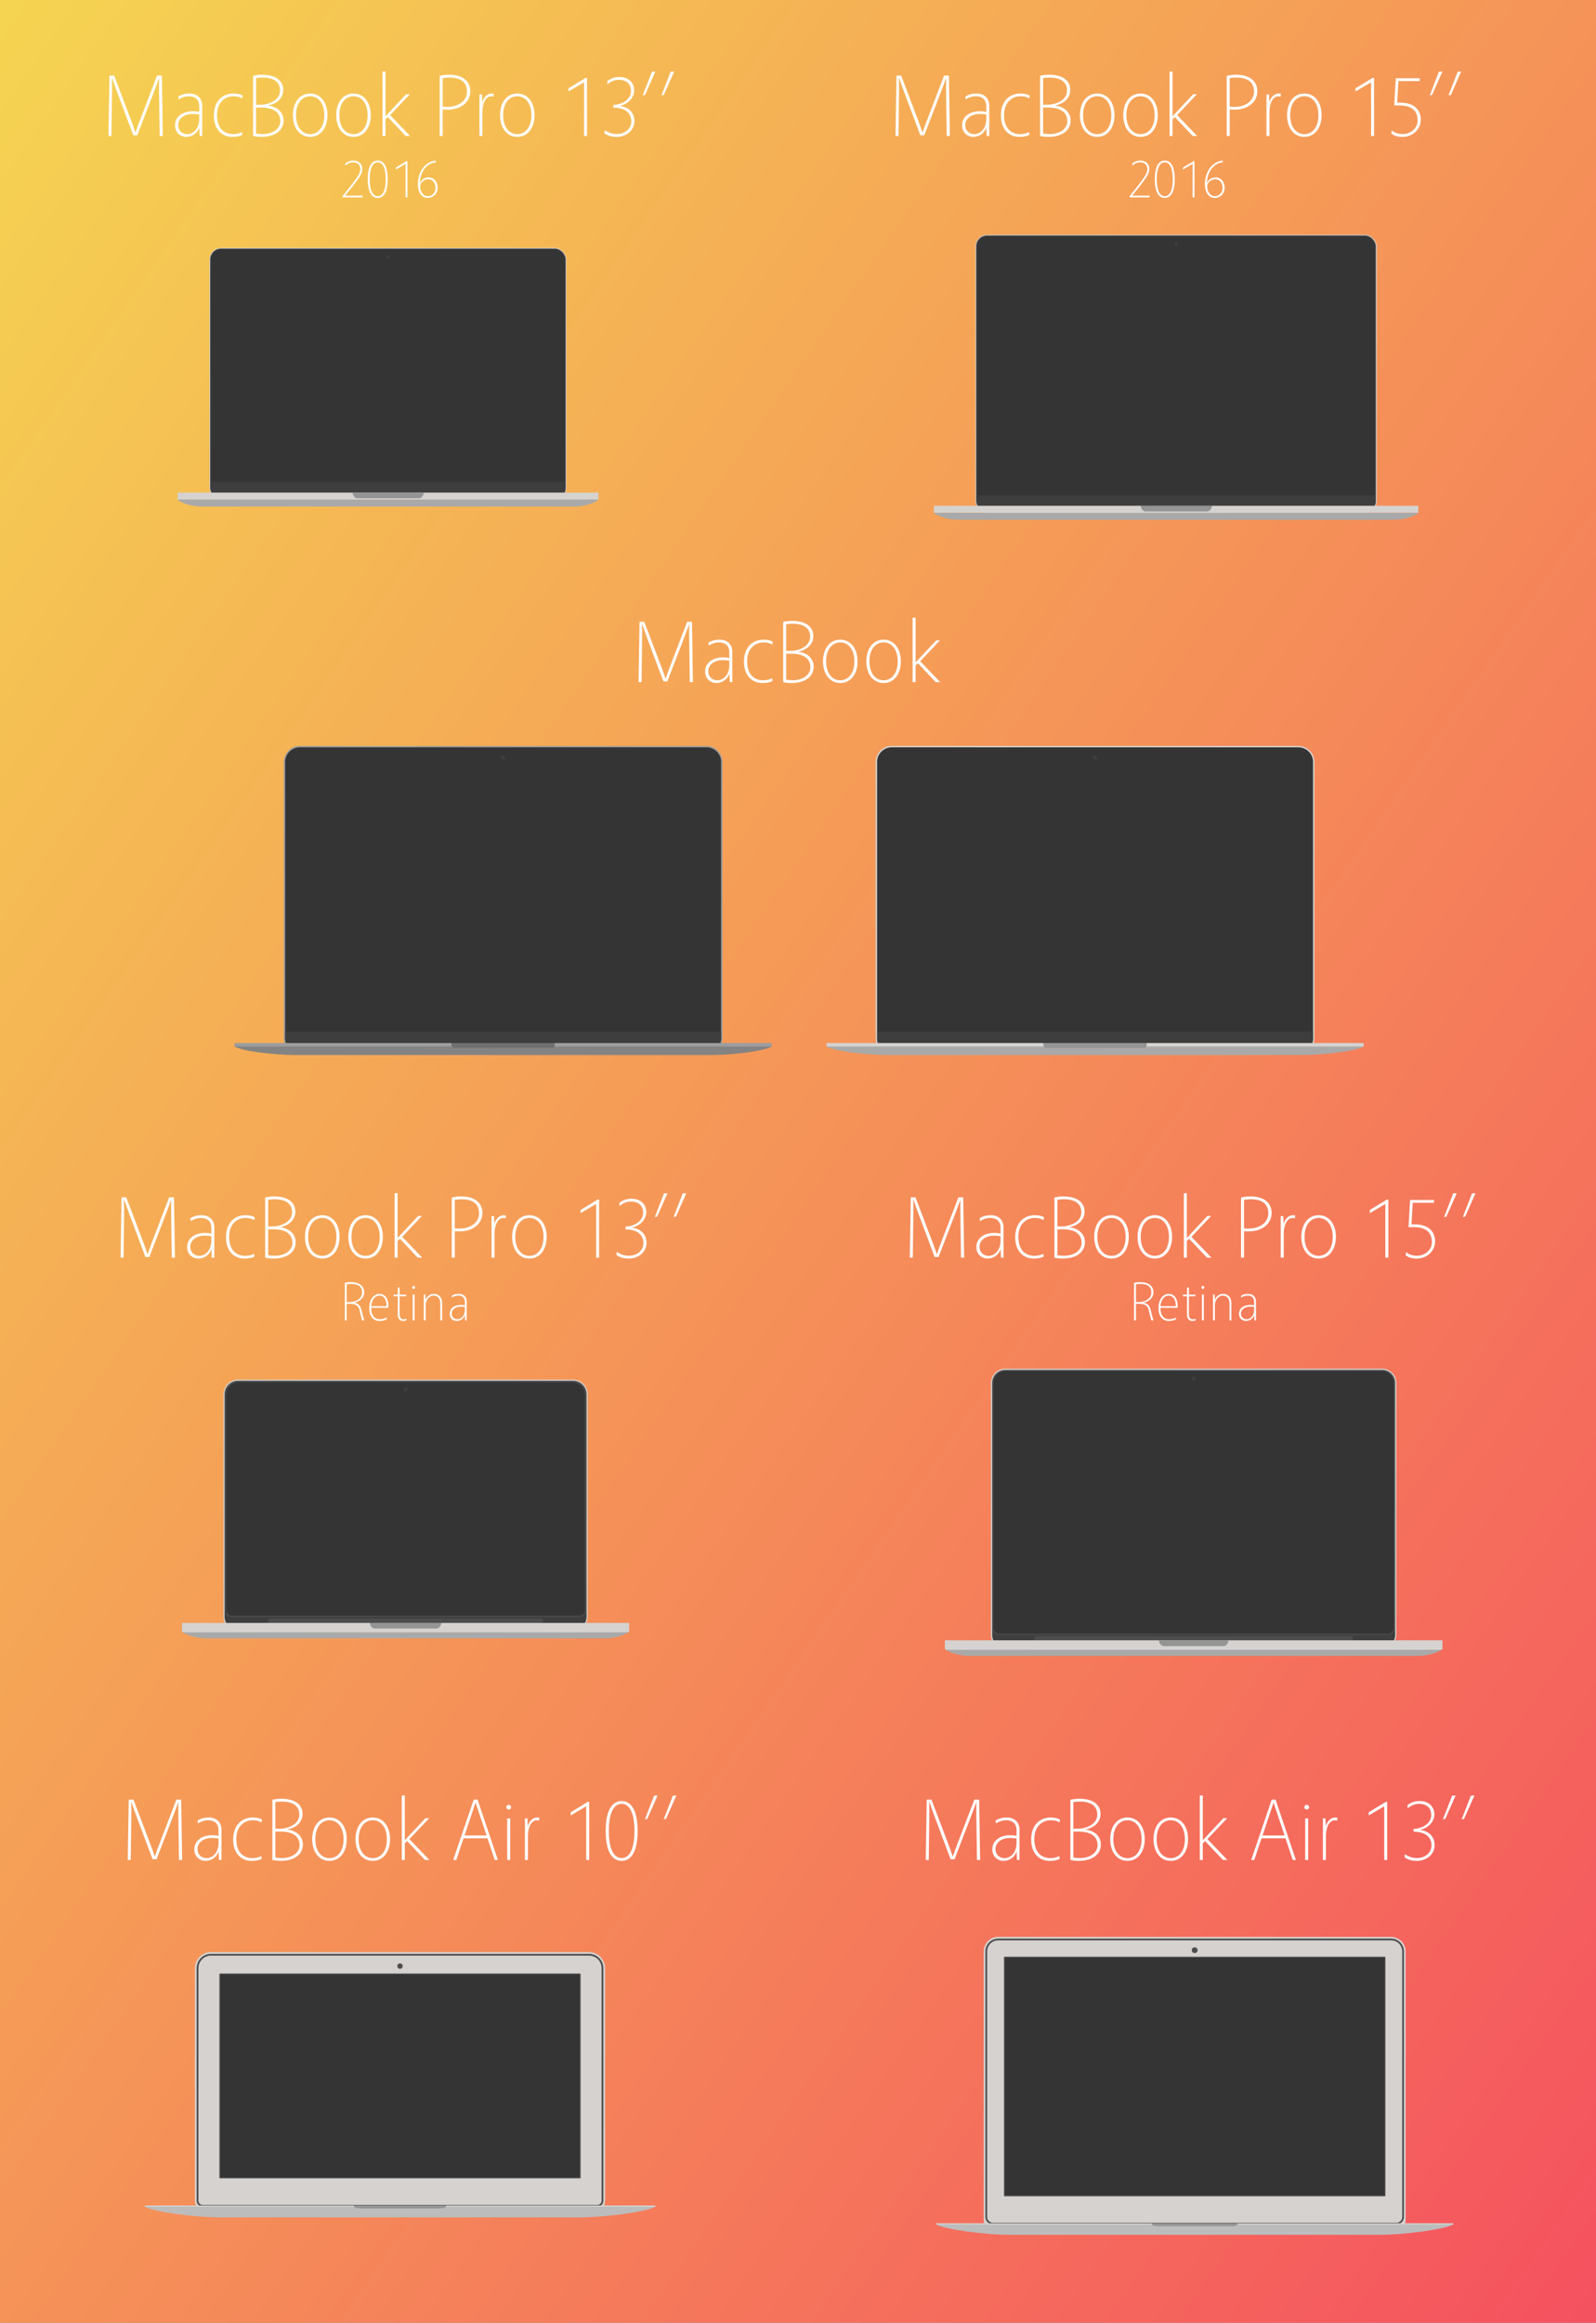<?xml version="1.0" encoding="UTF-8"?>
<svg width="728px" height="1059px" viewBox="0 0 728 1059" version="1.1" xmlns="http://www.w3.org/2000/svg" xmlns:xlink="http://www.w3.org/1999/xlink">
    <rect x="0" y="0" width="728" height="1059" fill="#808080" stroke="none"/>
    <!-- Generator: Sketch 41.2 (35397) - http://www.bohemiancoding.com/sketch -->
    <title>MacBook Overview</title>
    <desc>Created with Sketch.</desc>
    <defs>
        <linearGradient x1="0%" y1="0%" x2="100%" y2="100%" id="linearGradient-1">
            <stop stop-color="#F5D551" offset="0%"></stop>
            <stop stop-color="#F5515F" offset="100%"></stop>
        </linearGradient>
    </defs>
    <g id="Overview" stroke="none" stroke-width="1" fill="none" fill-rule="evenodd">
        <g id="MacBook-Overview">
            <rect id="Background" fill="url(#linearGradient-1)" x="0" y="0" width="728" height="1059"></rect>
            <g id="MacBook-Silver-+-MacBook-Gold-+-MacBook-Pro-15’’-Copy" transform="translate(107, 281)">
                <g id="MacBook-Silver-+-MacBook-Gold-+-MacBook">
                    <g id="MacBook-Silver-Copy-+-MacBook-Space-Gray" transform="translate(0, 59)">
                        <g id="MacBook-Silver-Copy" transform="translate(270, 0)">
                            <g id="Full-Screen" transform="translate(22.404, 0)">
                                <path d="M200.162,7.398 C200.162,3.359 196.872,0.079 192.819,0.079 L7.373,0.079 C3.321,0.079 0.03,3.359 0.03,7.398 L0.03,133.36 C0.03,137.399 3.321,140.678 7.373,140.678 L192.819,140.678 C196.872,140.678 200.162,137.399 200.162,133.36 L200.162,7.398 L200.162,7.398 Z" id="Metal-Frame" fill="#D5D2CF"></path>
                                <path d="M199.517,7.372 C199.517,3.702 196.528,0.723 192.846,0.723 L7.347,0.723 C3.665,0.723 0.676,3.702 0.676,7.372 L0.676,133.386 C0.676,137.056 3.665,140.035 7.347,140.035 L192.846,140.035 C196.528,140.035 199.517,137.056 199.517,133.386 L199.517,7.372 L199.517,7.372 Z" id="Black-Frame" fill="#343434"></path>
                                <path d="M199.161,135.531 L1.031,135.531 C0.801,134.858 0.676,134.136 0.676,133.386 L0.676,130.383 L199.517,130.383 L199.517,133.386 C199.517,134.136 199.392,134.858 199.161,135.531 L199.161,135.531 Z" id="Plastic-Band" fill="#3E3E3E"></path>
                                <g id="Screen" transform="translate(7.601, 10.208)" fill="#343434">
                                    <path d="M0.32,115.386 C0.219,115.366 0.217,115.366 0.131,115.308 L0.074,115.222 L0.053,115.121 L0.053,0.279 C0.074,0.178 0.074,0.177 0.131,0.091 L0.218,0.033 L0.32,0.013 L184.67,0.013 L184.772,0.033 L184.859,0.091 L184.917,0.177 L184.937,0.279 L184.937,115.121 L184.917,115.222 C184.897,115.251 184.883,115.284 184.859,115.308 C184.791,115.376 184.758,115.369 184.67,115.386 L0.32,115.386 L0.32,115.386 Z" id="Screen-Frame"></path>
                                    <rect id="Screen---Off" x="0.32" y="0.279" width="184.35" height="114.842"></rect>
                                </g>
                            </g>
                            <g id="Body" transform="translate(0, 135.497)">
                                <path d="M28.083,5.503 C16.9,5.503 3.239,3.579 0,1.642 L0,0.957 L245,0.957 L245,1.642 C241.761,3.579 228.1,5.503 216.917,5.503 L28.083,5.503 L28.083,5.503 Z" id="Body-Bottom" fill="#A9A9A9"></path>
                                <rect id="Body-Top" fill="#D5D2CF" x="0" y="0.033" width="245" height="1.609"></rect>
                                <path d="M146.064,0.033 L146.064,0.917 C146.064,1.672 145.449,2.286 144.691,2.286 L100.309,2.286 C99.551,2.286 98.936,1.672 98.936,0.917 L98.936,0.033 L146.064,0.033 L146.064,0.033 Z" id="Hollow" fill="#949494"></path>
                            </g>
                            <g id="Sensors" transform="translate(121.54, 4.386)" fill="#3E3E3E">
                                <ellipse id="Camera" cx="0.96" cy="0.997" rx="0.96" ry="0.957"></ellipse>
                            </g>
                        </g>
                        <g id="MacBook-Space-Gray">
                            <g id="Full-Screen" transform="translate(22.404, 0)">
                                <path d="M200.162,7.398 C200.162,3.359 196.872,0.079 192.819,0.079 L7.373,0.079 C3.321,0.079 0.03,3.359 0.03,7.398 L0.03,133.36 C0.03,137.399 3.321,140.678 7.373,140.678 L192.819,140.678 C196.872,140.678 200.162,137.399 200.162,133.36 L200.162,7.398 L200.162,7.398 Z" id="Metal-Frame" fill="#9D9D9D"></path>
                                <path d="M199.517,7.372 C199.517,3.702 196.528,0.723 192.846,0.723 L7.347,0.723 C3.665,0.723 0.676,3.702 0.676,7.372 L0.676,133.386 C0.676,137.056 3.665,140.035 7.347,140.035 L192.846,140.035 C196.528,140.035 199.517,137.056 199.517,133.386 L199.517,7.372 L199.517,7.372 Z" id="Black-Frame" fill="#343434"></path>
                                <path d="M199.161,135.531 L1.031,135.531 C0.801,134.858 0.676,134.136 0.676,133.386 L0.676,130.383 L199.517,130.383 L199.517,133.386 C199.517,134.136 199.392,134.858 199.161,135.531 L199.161,135.531 Z" id="Plastic-Band" fill="#3E3E3E"></path>
                                <g id="Screen" transform="translate(7.601, 10.208)" fill="#343434">
                                    <path d="M0.32,115.386 C0.219,115.366 0.217,115.366 0.131,115.308 L0.074,115.222 L0.053,115.121 L0.053,0.279 C0.074,0.178 0.074,0.177 0.131,0.091 L0.218,0.033 L0.32,0.013 L184.67,0.013 L184.772,0.033 L184.859,0.091 L184.917,0.177 L184.937,0.279 L184.937,115.121 L184.917,115.222 C184.897,115.251 184.883,115.284 184.859,115.308 C184.791,115.376 184.758,115.369 184.67,115.386 L0.32,115.386 L0.32,115.386 Z" id="Screen-Frame"></path>
                                    <rect id="Screen---Off" x="0.32" y="0.279" width="184.35" height="114.842"></rect>
                                </g>
                            </g>
                            <g id="Body" transform="translate(0, 135.497)">
                                <path d="M28.083,5.503 C16.9,5.503 3.239,3.579 0,1.642 L0,0.957 L245,0.957 L245,1.642 C241.761,3.579 228.1,5.503 216.917,5.503 L28.083,5.503 L28.083,5.503 Z" id="Body-Bottom" fill="#838383"></path>
                                <rect id="Body-Top" fill="#9D9D9D" x="0" y="0.033" width="245" height="1.609"></rect>
                                <path d="M146.064,0.033 L146.064,0.917 C146.064,1.672 145.449,2.286 144.691,2.286 L100.309,2.286 C99.551,2.286 98.936,1.672 98.936,0.917 L98.936,0.033 L146.064,0.033 L146.064,0.033 Z" id="Hollow" fill="#707070"></path>
                            </g>
                            <g id="Sensors" transform="translate(121.54, 4.386)" fill="#3E3E3E">
                                <ellipse id="Camera" cx="0.96" cy="0.997" rx="0.96" ry="0.957"></ellipse>
                            </g>
                        </g>
                    </g>
                    <path d="M186.88,2.48 L184.72,2.48 L184.28,30 L185.64,30 L185.88,10.88 C185.92,8.56 185.92,6.28 185.84,3.28 C186.84,6.28 187.68,8.56 188.56,10.88 L195.6,29.68 L197.4,29.68 L204.64,10.88 C205.52,8.56 206.4,6.28 207.36,3.6 C207.32,6.28 207.32,8.56 207.36,10.88 L207.64,30 L209.08,30 L208.64,2.48 L206.44,2.48 L198.76,22.52 C198,24.48 197.28,26.48 196.6,28.48 C195.96,26.48 195.24,24.48 194.48,22.52 L186.88,2.48 Z M216.24,13.32 C217.84,12.36 219.44,11.88 220.84,11.88 C223.64,11.88 225.68,13.2 225.68,16.48 L225.68,19 C224.76,18.8 223.92,18.72 222.72,18.72 C218.6,18.72 214.64,20.76 214.64,25.2 C214.64,28.48 217.12,30.4 219.72,30.4 C222.16,30.4 224.6,29.08 225.72,26.2 L225.88,30 L227.04,30 L227.04,16.24 C227.04,12.6 224.6,10.64 221.24,10.64 C219.2,10.64 217.64,11.08 216.16,12 L216.24,13.32 Z M225.68,22.2 C225.68,26.76 222.88,29.16 220.24,29.16 C217.92,29.16 216.08,27.6 216.08,24.96 C216.08,22.24 218.68,19.96 222.6,19.96 C223.72,19.96 224.76,20.04 225.68,20.2 L225.68,22.2 Z M245.24,28.24 C244.16,28.76 242.6,29.16 241.24,29.16 C237.2,29.16 233.8,26.76 233.8,20.44 C233.8,14.64 237.44,11.88 241.36,11.88 C243,11.88 244.12,12.24 245.32,12.84 L245.48,11.52 C244.4,11 243.24,10.64 241.24,10.64 C236.4,10.64 232.36,13.96 232.36,20.68 C232.36,27.4 236.4,30.4 240.68,30.4 C242.64,30.4 244,30.16 245.32,29.52 L245.24,28.24 Z M250.24,30 C251.52,30.28 252.92,30.4 254.08,30.4 C260.04,30.4 264.16,27.64 264.16,22.92 C264.16,19.2 261.24,16.56 256.92,16.08 C260.32,15.64 264,13.24 264,9 C264,4.92 260.84,2.08 254.32,2.08 C253.2,2.08 251.92,2.2 250.24,2.52 L250.24,30 Z M251.6,15.76 L251.6,3.6 C252.64,3.44 253.52,3.36 254.4,3.36 C259.88,3.36 262.52,5.52 262.52,9.32 C262.52,13.56 257.72,15.76 253.4,15.76 L251.6,15.76 Z M251.6,17.04 L253.88,17.04 C259.6,17.04 262.64,19.24 262.64,23.24 C262.64,26.84 259.08,29.12 254.64,29.12 C253.8,29.12 252.64,29.04 251.6,28.88 L251.6,17.04 Z M276.28,10.64 C271.28,10.64 268.4,14.96 268.4,20.52 C268.4,26.04 271.28,30.4 276.28,30.4 C281.28,30.4 284.16,26.04 284.16,20.52 C284.16,14.96 281.28,10.64 276.28,10.64 L276.28,10.64 Z M276.28,11.88 C279.84,11.88 282.72,14.92 282.72,20.52 C282.72,26.12 279.84,29.16 276.28,29.16 C272.72,29.16 269.84,26.12 269.84,20.52 C269.84,14.92 272.72,11.88 276.28,11.88 L276.28,11.88 Z M296.04,10.64 C291.04,10.64 288.16,14.96 288.16,20.52 C288.16,26.04 291.04,30.4 296.04,30.4 C301.04,30.4 303.92,26.04 303.92,20.52 C303.92,14.96 301.04,10.64 296.04,10.64 L296.04,10.64 Z M296.04,11.88 C299.6,11.88 302.48,14.92 302.48,20.52 C302.48,26.12 299.6,29.16 296.04,29.16 C292.48,29.16 289.6,26.12 289.6,20.52 C289.6,14.92 292.48,11.88 296.04,11.88 L296.04,11.88 Z M321.88,30 L312.76,20.48 L321.76,10.96 L320.04,10.96 L310.64,21 L310.64,0.6 L309.28,0.6 L309.28,30 L310.64,30 L310.64,22.44 L311.68,21.36 L319.84,30 L321.88,30 Z" id="MacBook" fill="#FFFFFF"></path>
                </g>
            </g>
            <g id="MacBook-Pro-13-inches-+-MacBook-Pro-13’’-+-MacBook-Pro-15-inches-+-MacBook-Pro-15’’" transform="translate(55, 544)">
                <g id="MacBook-Pro-13-inches-+-MacBook-Pro-13’’">
                    <g id="MacBook-Pro-13-inches-Copy" transform="translate(28, 85)">
                        <g id="MacBook-Pro-13-Screen" transform="translate(18.895, 0)">
                            <g id="Frames">
                                <path d="M166.151,6.641 C166.151,2.976 163.169,0 159.496,0 L6.695,0 C3.022,0 0.04,2.976 0.04,6.641 L0.04,108.152 C0.04,111.818 3.022,114.794 6.695,114.794 L159.496,114.794 C163.169,114.794 166.151,111.818 166.151,108.152 L166.151,6.641 L166.151,6.641 Z" id="Metal-Frame" fill="#D5D2CF"></path>
                                <path d="M165.639,6.654 C165.639,3.263 162.88,0.511 159.482,0.511 L6.707,0.511 C3.31,0.511 0.551,3.263 0.551,6.654 L0.551,108.038 C0.551,111.428 3.31,114.181 6.707,114.181 L159.482,114.181 C162.88,114.181 165.639,111.428 165.639,108.038 L165.639,6.654 L165.639,6.654 Z" id="Pastic-Band" fill="#3E3E3E"></path>
                                <path d="M165.375,94.442 C165.414,94.631 165.434,94.827 165.434,95.027 L165.434,105.246 C165.434,106.85 164.129,108.153 162.522,108.153 L3.668,108.153 C2.061,108.153 0.756,106.85 0.756,105.246 L0.756,95.027 C0.756,94.827 0.776,94.631 0.815,94.442 C0.776,94.165 0.756,93.881 0.756,93.593 L0.756,6.798 C0.756,3.441 3.488,0.715 6.852,0.715 L159.338,0.715 C162.703,0.715 165.434,3.441 165.434,6.798 L165.434,93.593 C165.434,93.881 165.414,94.165 165.375,94.442 L165.375,94.442 Z" id="Thin-Plastic-Frame" fill="#4D4D4D"></path>
                                <path d="M164.913,94.328 C164.919,94.4 164.922,94.473 164.922,94.547 L164.922,105.216 C164.922,106.555 163.833,107.642 162.491,107.642 L3.699,107.642 C2.357,107.642 1.268,106.555 1.268,105.216 L1.268,94.547 C1.268,94.473 1.271,94.4 1.277,94.328 C1.271,94.217 1.268,94.105 1.268,93.993 L1.268,6.909 C1.268,3.772 3.82,1.226 6.963,1.226 L159.228,1.226 C162.371,1.226 164.923,3.772 164.923,6.909 L164.923,93.993 C164.923,94.105 164.92,94.217 164.913,94.328 L164.913,94.328 Z" id="Black-Frame" fill="#343434"></path>
                            </g>
                            <g id="Screen" transform="translate(6.085, 7.749)" fill="#343434">
                                <path d="M153.991,0.318 C153.991,0.186 153.884,0.079 153.752,0.079 L0.27,0.079 C0.137,0.079 0.03,0.186 0.03,0.318 L0.03,96.19 C0.03,96.322 0.137,96.429 0.27,96.429 L153.752,96.429 C153.884,96.429 153.991,96.322 153.991,96.19 L153.991,0.318 L153.991,0.318 Z" id="Screen-Frame"></path>
                                <rect id="Screen---Off" x="0.15" y="0.319" width="153.721" height="95.87"></rect>
                            </g>
                            <g id="Sensors" transform="translate(82.064, 3.435)" fill="#3E3E3E">
                                <path d="M1.031,1.954 C1.562,1.954 1.992,1.525 1.992,0.995 C1.992,0.466 1.562,0.037 1.031,0.037 C0.501,0.037 0.07,0.466 0.07,0.995 C0.07,1.525 0.501,1.954 1.031,1.954 L1.031,1.954 Z" id="Camera"></path>
                            </g>
                            <polygon id="Pivoting-Support" fill="#4D4D4D" points="145.579 108.87 20.612 108.87 20.305 111.117 145.886 111.117"></polygon>
                        </g>
                        <g id="MacBook-Pro-13-Body" transform="translate(0, 110.89)">
                            <path d="M10.747,7.07 C6.889,7.07 1.508,5.547 0,3.904 L203.98,3.904 C202.472,5.547 197.091,7.07 193.233,7.07 L10.746,7.07 L10.747,7.07 Z" id="Bottom-Body" fill="#A9A9A9"></path>
                            <path d="M203.98,3.904 C203.854,4.042 203.701,4.178 203.524,4.313 L0.456,4.313 C0.279,4.178 0.126,4.042 2.84217094e-14,3.904 L2.84217094e-14,3.802 L2.84217094e-14,0.023 L203.98,0.023 L203.98,3.904 L203.98,3.904 Z" id="Top-Body" fill="#D5D2CF"></path>
                            <path d="M87.866,2.577 C86.811,2.577 85.716,1.254 85.716,0.023 L118.263,0.023 C118.263,1.254 117.169,2.577 116.114,2.577 L87.866,2.577 L87.866,2.577 Z" id="Hollow" fill="#949494"></path>
                        </g>
                    </g>
                    <path d="M102.3,58 L103.15,58 L103.15,50.425 L104.45,50.425 C107.825,50.425 108.6,51.6 109.075,53.675 C109.35,54.925 109.8,56.65 110.175,58 L111.15,58 C110.775,56.825 110.225,54.8 109.875,53.275 C109.425,51.35 108.525,50.175 106.5,49.925 C108.8,49.575 111.125,47.85 111.125,45.2 C111.125,42.5 109.175,40.55 105,40.55 C104.175,40.55 103.275,40.625 102.3,40.85 L102.3,58 Z M103.15,49.65 L103.15,41.525 C103.875,41.4 104.5,41.35 105.05,41.35 C108.65,41.35 110.175,42.85 110.175,45.25 C110.175,48.1 107.35,49.65 104.225,49.65 L103.15,49.65 Z M121.425,56.65 C120.475,57.2 119.4,57.475 118.375,57.475 C115.8,57.475 114.325,55.675 114.325,52.25 L122.1,52.25 C122.15,51.95 122.175,51.55 122.175,51.25 C122.175,48.575 120.975,45.9 118.05,45.9 C115.5,45.9 113.425,48.45 113.425,52.35 C113.425,56.2 115.4,58.25 118.025,58.25 C119.45,58.25 120.625,57.975 121.475,57.45 L121.425,56.65 Z M114.35,51.5 C114.525,48.55 116.125,46.7 118.025,46.7 C120,46.7 121.325,48.25 121.325,51.5 L114.35,51.5 Z M127.3,46.25 L127.3,43 L126.45,43 L126.45,46.25 L124.55,46.25 L124.55,46.975 L126.45,46.975 L126.45,55.425 C126.45,57.45 127.575,58.25 128.925,58.25 C129.55,58.25 130.1,58.125 130.425,57.925 L130.375,57.2 C130.025,57.4 129.65,57.5 129.075,57.5 C128.075,57.5 127.3,56.85 127.3,55.3 L127.3,46.975 L130.275,46.975 L130.275,46.25 L127.3,46.25 Z M133.675,42.275 C133.3,42.275 133,42.575 133,42.95 C133,43.325 133.3,43.625 133.675,43.625 C134.05,43.625 134.35,43.325 134.35,42.95 C134.35,42.575 134.05,42.275 133.675,42.275 Z M133.25,58 L134.1,58 L134.1,46.15 L133.25,46.15 L133.25,58 Z M139.025,46.15 L138.3,46.15 L138.3,58 L139.15,58 L139.15,50.95 C139.15,49.025 140.625,46.7 142.725,46.7 C144.7,46.7 145.825,48.1 145.825,50.35 L145.825,58 L146.675,58 L146.675,50 C146.675,47.7 145.35,45.9 142.825,45.9 C141.1,45.9 139.625,47.125 139.15,48.7 L139.025,46.15 Z M151.15,47.575 C152.15,46.975 153.15,46.675 154.025,46.675 C155.775,46.675 157.05,47.5 157.05,49.55 L157.05,51.125 C156.475,51 155.95,50.95 155.2,50.95 C152.625,50.95 150.15,52.225 150.15,55 C150.15,57.05 151.7,58.25 153.325,58.25 C154.85,58.25 156.375,57.425 157.075,55.625 L157.175,58 L157.9,58 L157.9,49.4 C157.9,47.125 156.375,45.9 154.275,45.9 C153,45.9 152.025,46.175 151.1,46.75 L151.15,47.575 Z M157.05,53.125 C157.05,55.975 155.3,57.475 153.65,57.475 C152.2,57.475 151.05,56.5 151.05,54.85 C151.05,53.15 152.675,51.725 155.125,51.725 C155.825,51.725 156.475,51.775 157.05,51.875 L157.05,53.125 Z" id="Retina" fill="#FFFFFF"></path>
                    <path d="M2.6,1.88 L0.44,1.88 L0,29.4 L1.36,29.4 L1.6,10.28 C1.64,7.96 1.64,5.68 1.56,2.68 C2.56,5.68 3.4,7.96 4.28,10.28 L11.32,29.08 L13.12,29.08 L20.36,10.28 C21.24,7.96 22.12,5.68 23.08,3 C23.04,5.68 23.04,7.96 23.08,10.28 L23.36,29.4 L24.8,29.4 L24.36,1.88 L22.16,1.88 L14.48,21.92 C13.72,23.88 13,25.88 12.32,27.88 C11.68,25.88 10.96,23.88 10.2,21.92 L2.6,1.88 Z M31.96,12.72 C33.56,11.76 35.16,11.28 36.56,11.28 C39.36,11.28 41.4,12.6 41.4,15.88 L41.4,18.4 C40.48,18.2 39.64,18.12 38.44,18.12 C34.32,18.12 30.36,20.16 30.36,24.6 C30.36,27.88 32.84,29.8 35.44,29.8 C37.88,29.8 40.32,28.48 41.44,25.6 L41.6,29.4 L42.76,29.4 L42.76,15.64 C42.76,12 40.32,10.04 36.96,10.04 C34.92,10.04 33.36,10.48 31.88,11.4 L31.96,12.72 Z M41.4,21.6 C41.4,26.16 38.6,28.56 35.96,28.56 C33.64,28.56 31.8,27 31.8,24.36 C31.8,21.64 34.4,19.36 38.32,19.36 C39.44,19.36 40.48,19.44 41.4,19.6 L41.4,21.6 Z M60.96,27.64 C59.88,28.16 58.32,28.56 56.96,28.56 C52.92,28.56 49.52,26.16 49.52,19.84 C49.52,14.04 53.16,11.28 57.08,11.28 C58.72,11.28 59.84,11.64 61.04,12.24 L61.2,10.92 C60.12,10.4 58.96,10.04 56.96,10.04 C52.12,10.04 48.08,13.36 48.08,20.08 C48.08,26.8 52.12,29.8 56.4,29.8 C58.36,29.8 59.72,29.56 61.04,28.92 L60.96,27.64 Z M65.96,29.4 C67.24,29.68 68.64,29.8 69.8,29.8 C75.76,29.8 79.88,27.04 79.88,22.32 C79.88,18.6 76.96,15.96 72.64,15.48 C76.04,15.04 79.72,12.64 79.72,8.4 C79.72,4.32 76.56,1.48 70.04,1.48 C68.92,1.48 67.64,1.6 65.96,1.92 L65.96,29.4 Z M67.32,15.16 L67.32,3 C68.36,2.84 69.24,2.76 70.12,2.76 C75.6,2.76 78.24,4.92 78.24,8.72 C78.24,12.96 73.44,15.16 69.12,15.16 L67.32,15.16 Z M67.32,16.44 L69.6,16.44 C75.32,16.44 78.36,18.64 78.36,22.64 C78.36,26.24 74.8,28.52 70.36,28.52 C69.52,28.52 68.36,28.44 67.32,28.28 L67.32,16.44 Z M92,10.04 C87,10.04 84.12,14.36 84.12,19.92 C84.12,25.44 87,29.8 92,29.8 C97,29.8 99.88,25.44 99.88,19.92 C99.88,14.36 97,10.04 92,10.04 L92,10.04 Z M92,11.28 C95.56,11.28 98.44,14.32 98.44,19.92 C98.44,25.52 95.56,28.56 92,28.56 C88.44,28.56 85.56,25.52 85.56,19.92 C85.56,14.32 88.44,11.28 92,11.28 L92,11.28 Z M111.76,10.04 C106.76,10.04 103.88,14.36 103.88,19.92 C103.88,25.44 106.76,29.8 111.76,29.8 C116.76,29.8 119.64,25.44 119.64,19.92 C119.64,14.36 116.76,10.04 111.76,10.04 L111.76,10.04 Z M111.76,11.28 C115.32,11.28 118.2,14.32 118.2,19.92 C118.2,25.52 115.32,28.56 111.76,28.56 C108.2,28.56 105.32,25.52 105.32,19.92 C105.32,14.32 108.2,11.28 111.76,11.28 L111.76,11.28 Z M137.6,29.4 L128.48,19.88 L137.48,10.36 L135.76,10.36 L126.36,20.4 L126.36,0 L125,0 L125,29.4 L126.36,29.4 L126.36,21.84 L127.4,20.76 L135.56,29.4 L137.6,29.4 Z M151.08,29.4 L152.44,29.4 L152.44,17.28 C153.16,17.36 154,17.4 154.72,17.4 C160.12,17.4 165.04,14.4 165.04,9 C165.04,4.8 162.08,1.48 155.4,1.48 C154.08,1.48 152.64,1.6 151.08,1.96 L151.08,29.4 Z M152.44,3.04 C153.6,2.84 154.6,2.76 155.48,2.76 C161.24,2.76 163.52,5.36 163.52,9.2 C163.52,13.24 159.88,16.16 154.24,16.16 C153.76,16.16 152.96,16.08 152.44,16 L152.44,3.04 Z M170.36,10.44 L169.2,10.44 L169.2,29.4 L170.56,29.4 L170.56,18.44 C170.56,14.88 171.96,11.32 174.56,11.32 C174.96,11.32 175.36,11.36 175.64,11.48 L175.8,10.2 C175.6,10.08 175.12,10.04 174.8,10.04 C172.8,10.04 170.96,11.8 170.52,14.2 L170.36,10.44 Z M186.48,10.04 C181.48,10.04 178.6,14.36 178.6,19.92 C178.6,25.44 181.48,29.8 186.48,29.8 C191.48,29.8 194.36,25.44 194.36,19.92 C194.36,14.36 191.48,10.04 186.48,10.04 L186.48,10.04 Z M186.48,11.28 C190.04,11.28 192.92,14.32 192.92,19.92 C192.92,25.52 190.04,28.56 186.48,28.56 C182.92,28.56 180.04,25.52 180.04,19.92 C180.04,14.32 182.92,11.28 186.48,11.28 L186.48,11.28 Z M218.28,29.4 L218.28,2.92 L217.6,2.92 L209.8,7.68 L209.88,9.08 L216.92,4.92 L216.92,29.4 L218.28,29.4 Z M227.6,5.84 C229.2,4.48 231.04,3.8 232.68,3.8 C236.6,3.8 238.36,5.92 238.36,8.92 C238.36,12.56 234.6,15.08 230.32,15.24 L230.32,16.52 C235.88,16.52 238.48,19.08 238.48,22.76 C238.48,26.08 235.56,28.52 231.96,28.52 C229.96,28.52 228.24,28.04 226.32,26.72 L226.2,28.16 C227.72,29.32 229.64,29.8 231.8,29.8 C236.36,29.8 239.92,26.72 239.92,22.64 C239.92,18.84 237.32,16.16 233.2,15.68 C236.68,15 239.8,12.2 239.8,8.6 C239.8,5.24 237.4,2.52 233.08,2.52 C230.8,2.52 228.96,3.24 227.52,4.4 L227.6,5.84 Z M244.76,10.68 L249.48,0 L247.88,0.08 L243.68,10.88 L244.76,10.68 Z M253.32,10.68 L258.04,0 L256.44,0.08 L252.24,10.88 L253.32,10.68 Z" id="MacBook-Pro-13’’" fill="#FFFFFF"></path>
                </g>
                <g id="MacBook-Pro-15-inches-+-MacBook-Pro-15’’" transform="translate(360, 0)">
                    <g id="MacBook-Pro-15-inches-Copy" transform="translate(16, 80)">
                        <g id="MacBook-Pro-13-Screen" transform="translate(20.971, 0)">
                            <g id="Frames">
                                <path d="M184.976,6.509 C184.976,2.916 182.064,0 178.478,0 L6.542,0 C2.955,0 0.043,2.916 0.043,6.509 L0.043,121.378 C0.043,124.97 2.955,127.887 6.542,127.887 L178.478,127.887 C182.064,127.887 184.976,124.97 184.976,121.378 L184.976,6.509 L184.976,6.509 Z" id="Metal-Frame" fill="#D5D2CF"></path>
                                <path d="M184.409,6.489 C184.409,3.222 181.76,0.569 178.498,0.569 L6.523,0.569 C3.261,0.569 0.612,3.222 0.612,6.489 L0.612,121.397 C0.612,124.665 3.261,127.317 6.523,127.317 L178.498,127.317 C181.76,127.317 184.409,124.665 184.409,121.397 L184.409,6.489 L184.409,6.489 Z" id="Plastic-Band" fill="#3E3E3E"></path>
                                <path d="M184.295,6.572 L184.295,118.282 C184.295,119.939 182.952,121.284 181.298,121.284 L3.723,121.284 C2.069,121.284 0.726,119.939 0.726,118.282 L0.726,6.572 C0.726,3.322 3.361,0.683 6.606,0.683 L178.416,0.683 C181.661,0.683 184.296,3.322 184.296,6.572 L184.295,6.572 Z" id="Thin-Plastic-Frame" fill="#4D4D4D"></path>
                                <path d="M183.84,6.561 L183.84,118.157 C183.84,119.632 182.645,120.829 181.172,120.829 L3.847,120.829 C2.375,120.829 1.18,119.632 1.18,118.157 L1.18,6.561 C1.18,3.568 3.606,1.138 6.594,1.138 L178.426,1.138 C181.414,1.138 183.84,3.568 183.84,6.561 L183.84,6.561 Z" id="Black-Frame" fill="#343434"></path>
                            </g>
                            <g id="Screen" transform="translate(5.683, 7.456)" fill="#343434">
                                <path d="M173.633,0.372 C173.633,0.196 173.491,0.053 173.315,0.053 L0.34,0.053 C0.164,0.053 0.021,0.196 0.021,0.372 L0.021,108.688 C0.021,108.864 0.164,109.006 0.34,109.006 L173.315,109.006 C173.491,109.006 173.633,108.864 173.633,108.688 L173.633,0.372 L173.633,0.372 Z" id="Screen-Frame"></path>
                                <rect id="Screen---Off" x="0.381" y="0.395" width="172.891" height="108.231"></rect>
                            </g>
                            <path d="M92.511,5.432 C93.043,5.432 93.475,4.999 93.475,4.465 C93.475,3.932 93.043,3.499 92.511,3.499 C91.978,3.499 91.546,3.932 91.546,4.465 C91.546,4.999 91.978,5.432 92.511,5.432 L92.511,5.432 Z" id="Camera" fill="#3E3E3E"></path>
                            <polygon id="Pivoting-Support" fill="#4D4D4D" points="164.961 121.899 20.059 121.899 19.751 124.163 165.269 124.163 164.961 121.899"></polygon>
                        </g>
                        <g id="MacBook-Pro-15-Body" transform="translate(0, 123.785)">
                            <path d="M10.79,7.161 C6.917,7.161 1.514,5.626 0,3.97 L226.962,3.97 C225.448,5.626 220.045,7.161 216.172,7.161 L10.79,7.161 L10.79,7.161 L10.79,7.161 Z" id="Bottom-Body" fill="#A9A9A9"></path>
                            <path d="M226.962,3.971 C226.836,4.109 226.682,4.247 226.505,4.383 L0.458,4.383 C0.28,4.247 0.127,4.109 8.00423131e-05,3.971 L8.00423131e-05,3.868 L8.00423131e-05,0.059 L226.962,0.059 L226.962,3.971 L226.962,3.971 Z" id="Top-Body" fill="#D5D2CF"></path>
                            <path d="M99.811,2.693 C98.752,2.693 97.653,1.36 97.653,0.12 L129.31,0.12 C129.31,1.36 128.211,2.693 127.152,2.693 L99.811,2.693 L99.811,2.693 Z" id="Hollow" fill="#949494"></path>
                        </g>
                    </g>
                    <path d="M102.3,58 L103.15,58 L103.15,50.425 L104.45,50.425 C107.825,50.425 108.6,51.6 109.075,53.675 C109.35,54.925 109.8,56.65 110.175,58 L111.15,58 C110.775,56.825 110.225,54.8 109.875,53.275 C109.425,51.35 108.525,50.175 106.5,49.925 C108.8,49.575 111.125,47.85 111.125,45.2 C111.125,42.5 109.175,40.55 105,40.55 C104.175,40.55 103.275,40.625 102.3,40.85 L102.3,58 Z M103.15,49.65 L103.15,41.525 C103.875,41.4 104.5,41.35 105.05,41.35 C108.65,41.35 110.175,42.85 110.175,45.25 C110.175,48.1 107.35,49.65 104.225,49.65 L103.15,49.65 Z M121.425,56.65 C120.475,57.2 119.4,57.475 118.375,57.475 C115.8,57.475 114.325,55.675 114.325,52.25 L122.1,52.25 C122.15,51.95 122.175,51.55 122.175,51.25 C122.175,48.575 120.975,45.9 118.05,45.9 C115.5,45.9 113.425,48.45 113.425,52.35 C113.425,56.2 115.4,58.25 118.025,58.25 C119.45,58.25 120.625,57.975 121.475,57.45 L121.425,56.65 Z M114.35,51.5 C114.525,48.55 116.125,46.7 118.025,46.7 C120,46.7 121.325,48.25 121.325,51.5 L114.35,51.5 Z M127.3,46.25 L127.3,43 L126.45,43 L126.45,46.25 L124.55,46.25 L124.55,46.975 L126.45,46.975 L126.45,55.425 C126.45,57.45 127.575,58.25 128.925,58.25 C129.55,58.25 130.1,58.125 130.425,57.925 L130.375,57.2 C130.025,57.4 129.65,57.5 129.075,57.5 C128.075,57.5 127.3,56.85 127.3,55.3 L127.3,46.975 L130.275,46.975 L130.275,46.25 L127.3,46.25 Z M133.675,42.275 C133.3,42.275 133,42.575 133,42.95 C133,43.325 133.3,43.625 133.675,43.625 C134.05,43.625 134.35,43.325 134.35,42.95 C134.35,42.575 134.05,42.275 133.675,42.275 Z M133.25,58 L134.1,58 L134.1,46.15 L133.25,46.15 L133.25,58 Z M139.025,46.15 L138.3,46.15 L138.3,58 L139.15,58 L139.15,50.95 C139.15,49.025 140.625,46.7 142.725,46.7 C144.7,46.7 145.825,48.1 145.825,50.35 L145.825,58 L146.675,58 L146.675,50 C146.675,47.7 145.35,45.9 142.825,45.9 C141.1,45.9 139.625,47.125 139.15,48.7 L139.025,46.15 Z M151.15,47.575 C152.15,46.975 153.15,46.675 154.025,46.675 C155.775,46.675 157.05,47.5 157.05,49.55 L157.05,51.125 C156.475,51 155.95,50.95 155.2,50.95 C152.625,50.95 150.15,52.225 150.15,55 C150.15,57.05 151.7,58.25 153.325,58.25 C154.85,58.25 156.375,57.425 157.075,55.625 L157.175,58 L157.9,58 L157.9,49.4 C157.9,47.125 156.375,45.9 154.275,45.9 C153,45.9 152.025,46.175 151.1,46.75 L151.15,47.575 Z M157.05,53.125 C157.05,55.975 155.3,57.475 153.65,57.475 C152.2,57.475 151.05,56.5 151.05,54.85 C151.05,53.15 152.675,51.725 155.125,51.725 C155.825,51.725 156.475,51.775 157.05,51.875 L157.05,53.125 Z" id="Retina" fill="#FFFFFF"></path>
                    <path d="M2.6,1.88 L0.44,1.88 L0,29.4 L1.36,29.4 L1.6,10.28 C1.64,7.96 1.64,5.68 1.56,2.68 C2.56,5.68 3.4,7.96 4.28,10.28 L11.32,29.08 L13.12,29.08 L20.36,10.28 C21.24,7.96 22.12,5.68 23.08,3 C23.04,5.68 23.04,7.96 23.08,10.28 L23.36,29.4 L24.8,29.4 L24.36,1.88 L22.16,1.88 L14.48,21.92 C13.72,23.88 13,25.88 12.32,27.88 C11.68,25.88 10.96,23.88 10.2,21.92 L2.6,1.88 Z M31.96,12.72 C33.56,11.76 35.16,11.28 36.56,11.28 C39.36,11.28 41.4,12.6 41.4,15.88 L41.4,18.4 C40.48,18.2 39.64,18.12 38.44,18.12 C34.32,18.12 30.36,20.16 30.36,24.6 C30.36,27.88 32.84,29.8 35.44,29.8 C37.88,29.8 40.32,28.48 41.44,25.6 L41.6,29.4 L42.76,29.4 L42.76,15.64 C42.76,12 40.32,10.04 36.96,10.04 C34.92,10.04 33.36,10.48 31.88,11.4 L31.96,12.72 Z M41.4,21.6 C41.4,26.16 38.6,28.56 35.96,28.56 C33.64,28.56 31.8,27 31.8,24.36 C31.8,21.64 34.4,19.36 38.32,19.36 C39.44,19.36 40.48,19.44 41.4,19.6 L41.4,21.6 Z M60.96,27.64 C59.88,28.16 58.32,28.56 56.96,28.56 C52.92,28.56 49.52,26.16 49.52,19.84 C49.52,14.04 53.16,11.28 57.08,11.28 C58.72,11.28 59.84,11.64 61.04,12.24 L61.2,10.92 C60.12,10.4 58.96,10.04 56.96,10.04 C52.12,10.04 48.08,13.36 48.08,20.08 C48.08,26.8 52.12,29.8 56.4,29.8 C58.36,29.8 59.72,29.56 61.04,28.92 L60.96,27.64 Z M65.96,29.4 C67.24,29.68 68.64,29.8 69.8,29.8 C75.76,29.8 79.88,27.04 79.88,22.32 C79.88,18.6 76.96,15.96 72.64,15.48 C76.04,15.04 79.72,12.64 79.72,8.4 C79.72,4.32 76.56,1.48 70.04,1.48 C68.92,1.48 67.64,1.6 65.96,1.92 L65.96,29.4 Z M67.32,15.16 L67.32,3 C68.36,2.84 69.24,2.76 70.12,2.76 C75.6,2.76 78.24,4.92 78.24,8.72 C78.24,12.96 73.44,15.16 69.12,15.16 L67.32,15.16 Z M67.32,16.44 L69.6,16.44 C75.32,16.44 78.36,18.64 78.36,22.64 C78.36,26.24 74.8,28.52 70.36,28.52 C69.52,28.52 68.36,28.44 67.32,28.28 L67.32,16.44 Z M92,10.04 C87,10.04 84.12,14.36 84.12,19.92 C84.12,25.44 87,29.8 92,29.8 C97,29.8 99.88,25.44 99.88,19.92 C99.88,14.36 97,10.04 92,10.04 L92,10.04 Z M92,11.28 C95.56,11.28 98.44,14.32 98.44,19.92 C98.44,25.52 95.56,28.56 92,28.56 C88.44,28.56 85.56,25.52 85.56,19.92 C85.56,14.32 88.44,11.28 92,11.28 L92,11.28 Z M111.76,10.04 C106.76,10.04 103.88,14.36 103.88,19.92 C103.88,25.44 106.76,29.8 111.76,29.8 C116.76,29.8 119.64,25.44 119.64,19.92 C119.64,14.36 116.76,10.04 111.76,10.04 L111.76,10.04 Z M111.76,11.28 C115.32,11.28 118.2,14.32 118.2,19.92 C118.2,25.52 115.32,28.56 111.76,28.56 C108.2,28.56 105.32,25.52 105.32,19.92 C105.32,14.32 108.2,11.28 111.76,11.28 L111.76,11.28 Z M137.6,29.4 L128.48,19.88 L137.48,10.36 L135.76,10.36 L126.36,20.4 L126.36,0 L125,0 L125,29.4 L126.36,29.4 L126.36,21.84 L127.4,20.76 L135.56,29.4 L137.6,29.4 Z M151.08,29.4 L152.44,29.4 L152.44,17.28 C153.16,17.36 154,17.4 154.72,17.4 C160.12,17.4 165.04,14.4 165.04,9 C165.04,4.8 162.08,1.48 155.4,1.48 C154.08,1.48 152.64,1.6 151.08,1.96 L151.08,29.4 Z M152.44,3.04 C153.6,2.84 154.6,2.76 155.48,2.76 C161.24,2.76 163.52,5.36 163.52,9.2 C163.52,13.24 159.88,16.16 154.24,16.16 C153.76,16.16 152.96,16.08 152.44,16 L152.44,3.04 Z M170.36,10.44 L169.2,10.44 L169.2,29.4 L170.56,29.4 L170.56,18.44 C170.56,14.88 171.96,11.32 174.56,11.32 C174.96,11.32 175.36,11.36 175.64,11.48 L175.8,10.2 C175.6,10.08 175.12,10.04 174.8,10.04 C172.8,10.04 170.96,11.8 170.52,14.2 L170.36,10.44 Z M186.48,10.04 C181.48,10.04 178.6,14.36 178.6,19.92 C178.6,25.44 181.48,29.8 186.48,29.8 C191.48,29.8 194.36,25.44 194.36,19.92 C194.36,14.36 191.48,10.04 186.48,10.04 L186.48,10.04 Z M186.48,11.28 C190.04,11.28 192.92,14.32 192.92,19.92 C192.92,25.52 190.04,28.56 186.48,28.56 C182.92,28.56 180.04,25.52 180.04,19.92 C180.04,14.32 182.92,11.28 186.48,11.28 L186.48,11.28 Z M218.28,29.4 L218.28,2.92 L217.6,2.92 L209.8,7.68 L209.88,9.08 L216.92,4.92 L216.92,29.4 L218.28,29.4 Z M239.12,4.36 L239.12,3.08 L228.2,3.08 L227.48,15.48 L229.84,15.48 C235.36,15.48 238.16,17.8 238.16,22.36 C238.16,25.92 234.8,28.52 231.48,28.52 C229.64,28.52 228.08,28.16 226.32,26.88 L226.16,28.32 C227.76,29.44 229.16,29.8 231.32,29.8 C235.92,29.8 239.6,26.32 239.6,22.04 C239.6,17 236.08,14.2 230.16,14.2 L228.84,14.2 L229.4,4.36 L239.12,4.36 Z M244.76,10.68 L249.48,0 L247.88,0.08 L243.68,10.88 L244.76,10.68 Z M253.32,10.68 L258.04,0 L256.44,0.08 L252.24,10.88 L253.32,10.68 Z" id="MacBook-Pro-15’’" fill="#FFFFFF"></path>
                </g>
            </g>
            <g id="MacBook-Air-10-inches-+-MacBook-Air-10’’-+-MacBook-Air-13-inches-+-MacBook-Air-13’’" transform="translate(58, 818)">
                <g id="MacBook-Air-10-inches-+-MacBook-Air-10’’">
                    <g id="MacBook-Air-10-inches" transform="translate(8, 72)">
                        <g id="Screen" transform="translate(22.868, 0)">
                            <path d="M187.166,7.338 C187.166,3.288 183.889,0 179.853,0 L7.33,0 C3.294,0 0.017,3.288 0.017,7.338 L0.017,113.063 C0.017,117.113 3.294,120.401 7.33,120.401 L179.853,120.401 C183.889,120.401 187.166,117.113 187.166,113.063 L187.166,7.338 L187.166,7.338 Z" id="Outer-Frame" fill="#D5D2CF"></path>
                            <path d="M186.354,7.338 C186.354,3.738 183.441,0.815 179.853,0.815 L7.33,0.815 C3.742,0.815 0.829,3.738 0.829,7.338 L0.829,113.334 C0.829,114.834 2.043,116.052 3.538,116.052 L183.645,116.052 C185.14,116.052 186.353,114.834 186.353,113.334 L186.353,7.338 L186.354,7.338 Z" id="Thin-Plastic-Frame" fill="#4D4D4D"></path>
                            <path d="M185.541,7.318 C185.541,4.168 182.993,1.61 179.854,1.61 L7.33,1.61 C4.191,1.61 1.642,4.168 1.642,7.318 L1.642,113.355 C1.642,114.405 2.492,115.258 3.538,115.258 L183.645,115.258 C184.691,115.258 185.541,114.405 185.541,113.355 L185.541,7.318 L185.541,7.318 Z" id="Metal-Frame" fill="#D5D2CF"></path>
                            <g id="Screen1" transform="translate(11.194, 9.629)">
                                <path d="M164.795,0.402 C164.795,0.246 164.669,0.12 164.515,0.12 L0.281,0.12 C0.126,0.12 0.001,0.246 0.001,0.402 L0.001,93.237 C0.001,93.392 0.126,93.518 0.281,93.518 L164.515,93.518 C164.669,93.518 164.795,93.392 164.795,93.237 L164.795,0.402 L164.795,0.402 Z" id="Screen-Frame" fill="#4D4D4D"></path>
                                <rect id="Screen---Off" fill="#343434" x="0.48" y="0.602" width="163.836" height="92.435"></rect>
                            </g>
                            <g id="Sensors" transform="translate(92.272, 5.135)" fill="#4D4D4D">
                                <ellipse id="Camera" cx="1.319" cy="1.252" rx="1.219" ry="1.223"></ellipse>
                            </g>
                        </g>
                        <g id="Body" transform="translate(0, 115.383)">
                            <path d="M0,0.669 L0,0.397 L232.92,0.397 L232.92,0.669 C228.988,3.103 209.457,5.561 198.795,5.561 L34.126,5.561 C23.463,5.561 3.932,3.103 0,0.669 L0,0.669 Z" id="Bottom-Body" fill="#BCBCBC"></path>
                            <rect id="Top-Body" fill="#D5D2CF" x="0" y="0.125" width="232.92" height="0.544"></rect>
                            <path d="M134.224,1.484 L98.696,1.484 C98.094,1.484 95.871,1.382 95.372,0.669 L95.372,0.125 L137.548,0.125 L137.548,0.669 C137.049,1.382 134.826,1.484 134.224,1.484 L134.224,1.484 Z" id="Hollow" fill="#949494"></path>
                        </g>
                    </g>
                    <path d="M2.88,2.48 L0.72,2.48 L0.28,30 L1.64,30 L1.88,10.88 C1.92,8.56 1.92,6.28 1.84,3.28 C2.84,6.28 3.68,8.56 4.56,10.88 L11.6,29.68 L13.4,29.68 L20.64,10.88 C21.52,8.56 22.4,6.28 23.36,3.6 C23.32,6.28 23.32,8.56 23.36,10.88 L23.64,30 L25.08,30 L24.64,2.48 L22.44,2.48 L14.76,22.52 C14,24.48 13.28,26.48 12.6,28.48 C11.96,26.48 11.24,24.48 10.48,22.52 L2.88,2.48 Z M32.24,13.32 C33.84,12.36 35.44,11.88 36.84,11.88 C39.64,11.88 41.68,13.2 41.68,16.48 L41.68,19 C40.76,18.8 39.92,18.72 38.72,18.72 C34.6,18.72 30.64,20.76 30.64,25.2 C30.64,28.48 33.12,30.4 35.72,30.4 C38.16,30.4 40.6,29.08 41.72,26.2 L41.88,30 L43.04,30 L43.04,16.24 C43.04,12.6 40.6,10.64 37.24,10.64 C35.2,10.64 33.64,11.08 32.16,12 L32.24,13.32 Z M41.68,22.2 C41.68,26.76 38.88,29.16 36.24,29.16 C33.92,29.16 32.08,27.6 32.08,24.96 C32.08,22.24 34.68,19.96 38.6,19.96 C39.72,19.96 40.76,20.04 41.68,20.2 L41.68,22.2 Z M61.24,28.24 C60.16,28.76 58.6,29.16 57.24,29.16 C53.2,29.16 49.8,26.76 49.8,20.44 C49.8,14.64 53.44,11.88 57.36,11.88 C59,11.88 60.12,12.24 61.32,12.84 L61.48,11.52 C60.4,11 59.24,10.64 57.24,10.64 C52.4,10.64 48.36,13.96 48.36,20.68 C48.36,27.4 52.4,30.4 56.68,30.4 C58.64,30.4 60,30.16 61.32,29.52 L61.24,28.24 Z M66.24,30 C67.52,30.28 68.92,30.4 70.08,30.4 C76.04,30.4 80.16,27.64 80.16,22.92 C80.16,19.2 77.24,16.56 72.92,16.08 C76.32,15.64 80,13.24 80,9 C80,4.92 76.84,2.08 70.32,2.08 C69.2,2.08 67.92,2.2 66.24,2.52 L66.24,30 Z M67.6,15.76 L67.6,3.6 C68.64,3.44 69.52,3.36 70.4,3.36 C75.88,3.36 78.52,5.52 78.52,9.32 C78.52,13.56 73.72,15.76 69.4,15.76 L67.6,15.76 Z M67.6,17.04 L69.88,17.04 C75.6,17.04 78.64,19.24 78.64,23.24 C78.64,26.84 75.08,29.12 70.64,29.12 C69.8,29.12 68.64,29.04 67.6,28.88 L67.6,17.04 Z M92.28,10.64 C87.28,10.64 84.4,14.96 84.4,20.52 C84.4,26.04 87.28,30.4 92.28,30.4 C97.28,30.4 100.16,26.04 100.16,20.52 C100.16,14.96 97.28,10.64 92.28,10.64 L92.28,10.64 Z M92.28,11.88 C95.84,11.88 98.72,14.92 98.72,20.52 C98.72,26.12 95.84,29.16 92.28,29.16 C88.72,29.16 85.84,26.12 85.84,20.52 C85.84,14.92 88.72,11.88 92.28,11.88 L92.28,11.88 Z M112.04,10.64 C107.04,10.64 104.16,14.96 104.16,20.52 C104.16,26.04 107.04,30.4 112.04,30.4 C117.04,30.4 119.92,26.04 119.92,20.52 C119.92,14.96 117.04,10.64 112.04,10.64 L112.04,10.64 Z M112.04,11.88 C115.6,11.88 118.48,14.92 118.48,20.52 C118.48,26.12 115.6,29.16 112.04,29.16 C108.48,29.16 105.6,26.12 105.6,20.52 C105.6,14.92 108.48,11.88 112.04,11.88 L112.04,11.88 Z M137.88,30 L128.76,20.48 L137.76,10.96 L136.04,10.96 L126.64,21 L126.64,0.6 L125.28,0.6 L125.28,30 L126.64,30 L126.64,22.44 L127.68,21.36 L135.84,30 L137.88,30 Z M164.36,20.12 L167.68,30 L169.12,30 L159.84,2.48 L158.08,2.48 L148.72,30 L150.12,30 L153.44,20.12 L164.36,20.12 Z M163.96,18.84 L153.88,18.84 L158.92,3.84 L163.96,18.84 Z M174.04,4.84 C173.44,4.84 172.96,5.32 172.96,5.92 C172.96,6.52 173.44,7 174.04,7 C174.64,7 175.12,6.52 175.12,5.92 C175.12,5.32 174.64,4.84 174.04,4.84 L174.04,4.84 Z M173.36,30 L174.72,30 L174.72,11.04 L173.36,11.04 L173.36,30 Z M182.6,11.04 L181.44,11.04 L181.44,30 L182.8,30 L182.8,19.04 C182.8,15.48 184.2,11.92 186.8,11.92 C187.2,11.92 187.6,11.96 187.88,12.08 L188.04,10.8 C187.84,10.68 187.36,10.64 187.04,10.64 C185.04,10.64 183.2,12.4 182.76,14.8 L182.6,11.04 Z M210.76,30 L210.76,3.52 L210.08,3.52 L202.28,8.28 L202.36,9.68 L209.4,5.52 L209.4,30 L210.76,30 Z M225.56,3.12 C221.08,3.12 218.28,7.52 218.28,16.76 C218.28,26 221.08,30.4 225.56,30.4 C230.04,30.4 232.84,26 232.84,16.76 C232.84,7.52 230.04,3.12 225.56,3.12 L225.56,3.12 Z M225.56,4.4 C229.16,4.4 231.4,8.56 231.4,16.76 C231.4,24.96 229.16,29.12 225.56,29.12 C221.96,29.12 219.72,24.96 219.72,16.76 C219.72,8.56 221.96,4.4 225.56,4.4 L225.56,4.4 Z M237.24,11.28 L241.96,0.6 L240.36,0.68 L236.16,11.48 L237.24,11.28 Z M245.8,11.28 L250.52,0.6 L248.92,0.68 L244.72,11.48 L245.8,11.28 Z" id="MacBook-Air-10’’" fill="#FFFFFF"></path>
                </g>
                <g id="MacBook-Air-13-inches-+-MacBook-Air-13’’" transform="translate(364, 0)">
                    <g id="MacBook-Air-13-inches" transform="translate(5, 65)">
                        <g id="Screen" transform="translate(21.629, 0)">
                            <g id="Frames">
                                <path d="M0.065,6.661 C0.065,3.029 3.011,0.08 6.639,0.08 L185.982,0.08 C189.61,0.08 192.556,3.029 192.556,6.661 L192.556,128.799 C192.556,132.431 189.61,135.379 185.982,135.379 L6.639,135.379 C3.011,135.379 0.065,132.431 0.065,128.799 L0.065,6.661 L0.065,6.661 Z" id="Outer-Frame" fill="#D5D2CF"></path>
                                <path d="M0.854,6.661 C0.854,3.465 3.446,0.87 6.639,0.87 L185.982,0.87 C189.175,0.87 191.767,3.465 191.767,6.661 L191.767,127.746 C191.767,129.634 190.235,131.168 188.349,131.168 L4.273,131.168 C2.387,131.168 0.855,129.634 0.855,127.746 L0.855,6.661 L0.854,6.661 Z" id="Thin-Plastic-Frame" fill="#4D4D4D"></path>
                                <path d="M1.643,6.661 C1.643,3.901 3.882,1.66 6.639,1.66 L185.982,1.66 C188.739,1.66 190.978,3.901 190.978,6.661 L190.978,127.753 C190.978,129.202 189.803,130.378 188.356,130.378 L4.273,130.378 C2.821,130.378 1.643,129.199 1.643,127.746 L1.643,6.661 L1.643,6.661 Z" id="Metal-Frame" fill="#D5D2CF"></path>
                            </g>
                            <g id="Screen1" transform="translate(9.293, 8.981)">
                                <path d="M0.02,0.383 C0.02,0.238 0.138,0.12 0.282,0.12 L173.754,0.12 C173.899,0.12 174.017,0.238 174.017,0.383 L174.017,109.075 C174.017,109.22 173.899,109.337 173.754,109.337 L0.282,109.337 C0.138,109.337 0.02,109.22 0.02,109.075 L0.02,0.383 L0.02,0.383 Z" id="Screen-Frame" fill="#4D4D4D"></path>
                                <rect id="Screen---Off" fill="#343434" x="0.501" y="0.601" width="173.031" height="108.255"></rect>
                            </g>
                            <g id="Sensors" transform="translate(94.849, 4.811)" fill="#4D4D4D">
                                <ellipse id="Camera" cx="1.462" cy="1.323" rx="1.315" ry="1.316"></ellipse>
                            </g>
                        </g>
                        <g id="Body" transform="translate(0, 130.547)">
                            <path d="M235.88,0.598 L235.88,0.401 L0,0.401 L0,0.598 C3.818,2.955 22.781,5.336 33.134,5.336 L202.746,5.336 C213.099,5.336 232.062,2.955 235.88,0.598 L235.88,0.598 Z" id="Bottom-Body" fill="#BCBCBC"></path>
                            <rect id="Top-Body" fill="#D5D2CF" x="0" y="0.072" width="235.88" height="0.527"></rect>
                            <path d="M101.087,1.388 L134.793,1.388 C135.377,1.388 137.01,1.288 137.495,0.598 L137.495,0.072 L98.385,0.072 L98.385,0.598 C98.869,1.288 100.502,1.388 101.087,1.388 L101.087,1.388 Z" id="Hollow" fill="#949494"></path>
                        </g>
                    </g>
                    <path d="M2.88,2.48 L0.72,2.48 L0.28,30 L1.64,30 L1.88,10.88 C1.92,8.56 1.92,6.28 1.84,3.28 C2.84,6.28 3.68,8.56 4.56,10.88 L11.6,29.68 L13.4,29.68 L20.64,10.88 C21.52,8.56 22.4,6.28 23.36,3.6 C23.32,6.28 23.32,8.56 23.36,10.88 L23.64,30 L25.08,30 L24.64,2.48 L22.44,2.48 L14.76,22.52 C14,24.48 13.28,26.48 12.6,28.48 C11.96,26.48 11.24,24.48 10.48,22.52 L2.88,2.48 Z M32.24,13.32 C33.84,12.36 35.44,11.88 36.84,11.88 C39.64,11.88 41.68,13.2 41.68,16.48 L41.68,19 C40.76,18.8 39.92,18.72 38.72,18.72 C34.6,18.72 30.64,20.76 30.64,25.2 C30.64,28.48 33.12,30.4 35.72,30.4 C38.16,30.4 40.6,29.08 41.72,26.2 L41.88,30 L43.04,30 L43.04,16.24 C43.04,12.6 40.6,10.64 37.24,10.64 C35.2,10.64 33.64,11.08 32.16,12 L32.24,13.32 Z M41.68,22.2 C41.68,26.76 38.88,29.16 36.24,29.16 C33.92,29.16 32.08,27.6 32.08,24.96 C32.08,22.24 34.68,19.96 38.6,19.96 C39.72,19.96 40.76,20.04 41.68,20.2 L41.68,22.2 Z M61.24,28.24 C60.16,28.76 58.6,29.16 57.24,29.16 C53.2,29.16 49.8,26.76 49.8,20.44 C49.8,14.64 53.44,11.88 57.36,11.88 C59,11.88 60.12,12.24 61.32,12.84 L61.48,11.52 C60.4,11 59.24,10.64 57.24,10.64 C52.4,10.64 48.36,13.96 48.36,20.68 C48.36,27.4 52.4,30.4 56.68,30.4 C58.64,30.4 60,30.16 61.32,29.52 L61.24,28.24 Z M66.24,30 C67.52,30.28 68.92,30.4 70.08,30.4 C76.04,30.4 80.16,27.64 80.16,22.92 C80.16,19.2 77.24,16.56 72.92,16.08 C76.32,15.64 80,13.24 80,9 C80,4.92 76.84,2.08 70.32,2.08 C69.2,2.08 67.92,2.2 66.24,2.52 L66.24,30 Z M67.6,15.76 L67.6,3.6 C68.64,3.44 69.52,3.36 70.4,3.36 C75.88,3.36 78.52,5.52 78.52,9.32 C78.52,13.56 73.72,15.76 69.4,15.76 L67.6,15.76 Z M67.6,17.04 L69.88,17.04 C75.6,17.04 78.64,19.24 78.64,23.24 C78.64,26.84 75.08,29.12 70.64,29.12 C69.8,29.12 68.64,29.04 67.6,28.88 L67.6,17.04 Z M92.28,10.64 C87.28,10.64 84.4,14.96 84.4,20.52 C84.4,26.04 87.28,30.4 92.28,30.4 C97.28,30.4 100.16,26.04 100.16,20.52 C100.16,14.96 97.28,10.64 92.28,10.64 L92.28,10.64 Z M92.28,11.88 C95.84,11.88 98.72,14.92 98.72,20.52 C98.72,26.12 95.84,29.16 92.28,29.16 C88.72,29.16 85.84,26.12 85.84,20.52 C85.84,14.92 88.72,11.88 92.28,11.88 L92.28,11.88 Z M112.04,10.64 C107.04,10.64 104.16,14.96 104.16,20.52 C104.16,26.04 107.04,30.4 112.04,30.4 C117.04,30.4 119.92,26.04 119.92,20.52 C119.92,14.96 117.04,10.64 112.04,10.64 L112.04,10.64 Z M112.04,11.88 C115.6,11.88 118.48,14.92 118.48,20.52 C118.48,26.12 115.6,29.16 112.04,29.16 C108.48,29.16 105.6,26.12 105.6,20.52 C105.6,14.92 108.48,11.88 112.04,11.88 L112.04,11.88 Z M137.88,30 L128.76,20.48 L137.76,10.96 L136.04,10.96 L126.64,21 L126.64,0.6 L125.28,0.6 L125.28,30 L126.64,30 L126.64,22.44 L127.68,21.36 L135.84,30 L137.88,30 Z M164.36,20.12 L167.68,30 L169.12,30 L159.84,2.48 L158.08,2.48 L148.72,30 L150.12,30 L153.44,20.12 L164.36,20.12 Z M163.96,18.84 L153.88,18.84 L158.92,3.84 L163.96,18.84 Z M174.04,4.84 C173.44,4.84 172.96,5.32 172.96,5.92 C172.96,6.52 173.44,7 174.04,7 C174.64,7 175.12,6.52 175.12,5.92 C175.12,5.32 174.64,4.84 174.04,4.84 L174.04,4.84 Z M173.36,30 L174.72,30 L174.72,11.04 L173.36,11.04 L173.36,30 Z M182.6,11.04 L181.44,11.04 L181.44,30 L182.8,30 L182.8,19.04 C182.8,15.48 184.2,11.92 186.8,11.92 C187.2,11.92 187.6,11.96 187.88,12.08 L188.04,10.8 C187.84,10.68 187.36,10.64 187.04,10.64 C185.04,10.64 183.2,12.4 182.76,14.8 L182.6,11.04 Z M210.76,30 L210.76,3.52 L210.08,3.52 L202.28,8.28 L202.36,9.68 L209.4,5.52 L209.4,30 L210.76,30 Z M220.08,6.44 C221.68,5.08 223.52,4.4 225.16,4.4 C229.08,4.4 230.84,6.52 230.84,9.52 C230.84,13.16 227.08,15.68 222.8,15.84 L222.8,17.12 C228.36,17.12 230.96,19.68 230.96,23.36 C230.96,26.68 228.04,29.12 224.44,29.12 C222.44,29.12 220.72,28.64 218.8,27.32 L218.68,28.76 C220.2,29.92 222.12,30.4 224.28,30.4 C228.84,30.4 232.4,27.32 232.4,23.24 C232.4,19.44 229.8,16.76 225.68,16.28 C229.16,15.6 232.28,12.8 232.28,9.2 C232.28,5.84 229.88,3.12 225.56,3.12 C223.28,3.12 221.44,3.84 220,5 L220.08,6.44 Z M237.24,11.28 L241.96,0.6 L240.36,0.68 L236.16,11.48 L237.24,11.28 Z M245.8,11.28 L250.52,0.6 L248.92,0.68 L244.72,11.48 L245.8,11.28 Z" id="MacBook-Air-13’’" fill="#FFFFFF"></path>
                </g>
            </g>
            <g id="MacBook-Pro-13-inches-(2016)-+-MacBook-Pro-15-inches-(2016)" transform="translate(49, 32)">
                <g id="MacBook-Pro-15-inches-(2016)">
                    <g transform="translate(377, 75)">
                        <g id="MacBook-Pro-13-Screen" transform="translate(18.87, 0)">
                            <g id="Frames">
                                <g id="Group">
                                    <rect id="Metal-Frame" fill="#D5D2CF" x="0.06" y="0" width="183.083" height="126.781" rx="5.36"></rect>
                                    <rect id="Plastic-Band" fill="#4D4D4D" x="0.378" y="0.321" width="182.366" height="126.072" rx="4.96"></rect>
                                    <rect id="Black-Frame" fill="#343434" x="0.777" y="0.722" width="181.648" height="125.363" rx="4.72"></rect>
                                </g>
                                <path d="M182.425,118.772 L182.425,121.409 C182.425,124.022 180.313,126.14 177.707,126.14 L5.518,126.14 C2.912,126.14 0.8,124.021 0.8,121.409 L0.8,118.772 L182.425,118.772 Z" id="Plastic-Band" fill="#3E3E3E"></path>
                            </g>
                            <g id="Screen" transform="translate(5.277, 7.699)" fill="#343434">
                                <rect id="Screen---Off" x="0" y="-1.91846539e-14" width="172.706" height="108.267"></rect>
                            </g>
                            <g id="Sensors" transform="translate(90.831, 3.288)" fill="#3E3E3E">
                                <path d="M0.8,1.604 C1.241,1.604 1.599,1.245 1.599,0.802 C1.599,0.359 1.241,-1.13242749e-14 0.8,-1.13242749e-14 C0.358,-1.13242749e-14 0,0.359 0,0.802 C0,1.245 0.358,1.604 0.8,1.604 L0.8,1.604 Z" id="Camera"></path>
                            </g>
                        </g>
                        <g id="MacBook-Pro-13-Body" transform="translate(0, 123.584)">
                            <path d="M0,3.208 L220.98,3.208 C219.474,4.858 214.1,6.386 210.248,6.386 L10.732,6.386 C6.88,6.386 1.506,4.858 0,3.208 Z" id="Bottom-Body" fill="#A9A9A9"></path>
                            <polygon id="Top-Body" fill="#D5D2CF" points="0 3.174 0 0 220.969 0 220.969 3.174"></polygon>
                            <path d="M96.464,2.586 C95.411,2.586 94.318,1.259 94.318,0.023 L126.822,0.023 C126.822,1.259 125.729,2.586 124.675,2.586 L96.464,2.586 L96.464,2.586 Z" id="Hollow" fill="#949494"></path>
                        </g>
                    </g>
                    <path d="M3.08,2.48 L0.92,2.48 L0.48,30 L1.84,30 L2.08,10.88 C2.12,8.56 2.12,6.28 2.04,3.28 C3.04,6.28 3.88,8.56 4.76,10.88 L11.8,29.68 L13.6,29.68 L20.84,10.88 C21.72,8.56 22.6,6.28 23.56,3.6 C23.52,6.28 23.52,8.56 23.56,10.88 L23.84,30 L25.28,30 L24.84,2.48 L22.64,2.48 L14.96,22.52 C14.2,24.48 13.48,26.48 12.8,28.48 C12.16,26.48 11.44,24.48 10.68,22.52 L3.08,2.48 Z M32.44,13.32 C34.04,12.36 35.64,11.88 37.04,11.88 C39.84,11.88 41.88,13.2 41.88,16.48 L41.88,19 C40.96,18.8 40.12,18.72 38.92,18.72 C34.8,18.72 30.84,20.76 30.84,25.2 C30.84,28.48 33.32,30.4 35.92,30.4 C38.36,30.4 40.8,29.08 41.92,26.2 L42.08,30 L43.24,30 L43.24,16.24 C43.24,12.6 40.8,10.64 37.44,10.64 C35.4,10.64 33.84,11.08 32.36,12 L32.44,13.32 Z M41.88,22.2 C41.88,26.76 39.08,29.16 36.44,29.16 C34.12,29.16 32.28,27.6 32.28,24.96 C32.28,22.24 34.88,19.96 38.8,19.96 C39.92,19.96 40.96,20.04 41.88,20.2 L41.88,22.2 Z M61.44,28.24 C60.36,28.76 58.8,29.16 57.44,29.16 C53.4,29.16 50,26.76 50,20.44 C50,14.64 53.64,11.88 57.56,11.88 C59.2,11.88 60.32,12.24 61.52,12.84 L61.68,11.52 C60.6,11 59.44,10.64 57.44,10.64 C52.6,10.64 48.56,13.96 48.56,20.68 C48.56,27.4 52.6,30.4 56.88,30.4 C58.84,30.4 60.2,30.16 61.52,29.52 L61.44,28.24 Z M66.44,30 C67.72,30.28 69.12,30.4 70.28,30.4 C76.24,30.4 80.36,27.64 80.36,22.92 C80.36,19.2 77.44,16.56 73.12,16.08 C76.52,15.64 80.2,13.24 80.2,9 C80.2,4.92 77.04,2.08 70.52,2.08 C69.4,2.08 68.12,2.2 66.44,2.52 L66.44,30 Z M67.8,15.76 L67.8,3.6 C68.84,3.44 69.72,3.36 70.6,3.36 C76.08,3.36 78.72,5.52 78.72,9.32 C78.72,13.56 73.92,15.76 69.6,15.76 L67.8,15.76 Z M67.8,17.04 L70.08,17.04 C75.8,17.04 78.84,19.24 78.84,23.24 C78.84,26.84 75.28,29.12 70.84,29.12 C70,29.12 68.84,29.04 67.8,28.88 L67.8,17.04 Z M92.48,10.64 C87.48,10.64 84.6,14.96 84.6,20.52 C84.6,26.04 87.48,30.4 92.48,30.4 C97.48,30.4 100.36,26.04 100.36,20.52 C100.36,14.96 97.48,10.64 92.48,10.64 Z M92.48,11.88 C96.04,11.88 98.92,14.92 98.92,20.52 C98.92,26.12 96.04,29.16 92.48,29.16 C88.92,29.16 86.04,26.12 86.04,20.52 C86.04,14.92 88.92,11.88 92.48,11.88 Z M112.24,10.64 C107.24,10.64 104.36,14.96 104.36,20.52 C104.36,26.04 107.24,30.4 112.24,30.4 C117.24,30.4 120.12,26.04 120.12,20.52 C120.12,14.96 117.24,10.64 112.24,10.64 Z M112.24,11.88 C115.8,11.88 118.68,14.92 118.68,20.52 C118.68,26.12 115.8,29.16 112.24,29.16 C108.68,29.16 105.8,26.12 105.8,20.52 C105.8,14.92 108.68,11.88 112.24,11.88 Z M138.08,30 L128.96,20.48 L137.96,10.96 L136.24,10.96 L126.84,21 L126.84,0.6 L125.48,0.6 L125.48,30 L126.84,30 L126.84,22.44 L127.88,21.36 L136.04,30 L138.08,30 Z M151.56,30 L152.92,30 L152.92,17.88 C153.64,17.96 154.48,18 155.2,18 C160.6,18 165.52,15 165.52,9.6 C165.52,5.4 162.56,2.08 155.88,2.08 C154.56,2.08 153.12,2.2 151.56,2.56 L151.56,30 Z M152.92,3.64 C154.08,3.44 155.08,3.36 155.96,3.36 C161.72,3.36 164,5.96 164,9.8 C164,13.84 160.36,16.76 154.72,16.76 C154.24,16.76 153.44,16.68 152.92,16.6 L152.92,3.64 Z M170.84,11.04 L169.68,11.04 L169.68,30 L171.04,30 L171.04,19.04 C171.04,15.48 172.44,11.92 175.04,11.92 C175.44,11.92 175.84,11.96 176.12,12.08 L176.28,10.8 C176.08,10.68 175.6,10.64 175.28,10.64 C173.28,10.64 171.44,12.4 171,14.8 L170.84,11.04 Z M186.96,10.64 C181.96,10.64 179.08,14.96 179.08,20.52 C179.08,26.04 181.96,30.4 186.96,30.4 C191.96,30.4 194.84,26.04 194.84,20.52 C194.84,14.96 191.96,10.64 186.96,10.64 Z M186.96,11.88 C190.52,11.88 193.4,14.92 193.4,20.52 C193.4,26.12 190.52,29.16 186.96,29.16 C183.4,29.16 180.52,26.12 180.52,20.52 C180.52,14.92 183.4,11.88 186.96,11.88 Z M218.76,30 L218.76,3.52 L218.08,3.52 L210.28,8.28 L210.36,9.68 L217.4,5.52 L217.4,30 L218.76,30 Z M228.08,6.44 C229.68,5.08 231.52,4.4 233.16,4.4 C237.08,4.4 238.84,6.52 238.84,9.52 C238.84,13.16 235.08,15.68 230.8,15.84 L230.8,17.12 C236.36,17.12 238.96,19.68 238.96,23.36 C238.96,26.68 236.04,29.12 232.44,29.12 C230.44,29.12 228.72,28.64 226.8,27.32 L226.68,28.76 C228.2,29.92 230.12,30.4 232.28,30.4 C236.84,30.4 240.4,27.32 240.4,23.24 C240.4,19.44 237.8,16.76 233.68,16.28 C237.16,15.6 240.28,12.8 240.28,9.2 C240.28,5.84 237.88,3.12 233.56,3.12 C231.28,3.12 229.44,3.84 228,5 L228.08,6.44 Z M245.24,11.28 L249.96,0.6 L248.36,0.68 L244.16,11.48 L245.24,11.28 Z M253.8,11.28 L258.52,0.6 L256.92,0.68 L252.72,11.48 L253.8,11.28 Z" id="MacBook-Pro-13’’" fill="#FFFFFF"></path>
                    <path d="M108.525,43.575 C109.425,42.575 110.85,42 112.025,42 C114.05,42 115.35,43.05 115.35,45.175 C115.35,46.85 114.15,48.7 111.275,52.35 L107.275,57.425 L107.275,58 L116.375,58 L116.375,57.2 L108.45,57.2 L111.825,52.975 C115.05,48.925 116.25,46.975 116.25,45.075 C116.25,42.675 114.65,41.2 112.075,41.2 C110.85,41.2 109.375,41.7 108.45,42.625 L108.525,43.575 Z M123.3,41.2 C120.5,41.2 118.75,43.95 118.75,49.725 C118.75,55.5 120.5,58.25 123.3,58.25 C126.1,58.25 127.85,55.5 127.85,49.725 C127.85,43.95 126.1,41.2 123.3,41.2 Z M123.3,42 C125.55,42 126.95,44.6 126.95,49.725 C126.95,54.85 125.55,57.45 123.3,57.45 C121.05,57.45 119.65,54.85 119.65,49.725 C119.65,44.6 121.05,42 123.3,42 Z M136.85,58 L136.85,41.45 L136.425,41.45 L131.55,44.425 L131.6,45.3 L136,42.7 L136,58 L136.85,58 Z M149.75,41.2 C145.2,41.6 141.6,45.925 141.6,52.1 C141.6,55.45 143.2,58.25 146.075,58.25 C148.6,58.25 150.625,56.25 150.625,53.525 C150.625,51.05 149.05,48.9 146.525,48.9 C144.55,48.9 143.15,50.025 142.525,51.45 C142.575,46.875 145.275,42.45 149.8,41.975 L149.75,41.2 Z M146.3,49.725 C148.525,49.725 149.65,51.575 149.65,53.675 C149.65,55.875 148.1,57.45 146.225,57.45 C143.95,57.45 142.65,55.2 142.65,52.975 C142.65,51.5 144.2,49.725 146.3,49.725 Z" id="2016" fill="#FFFFFF"></path>
                </g>
                <g id="MacBook-Pro-13-inches-(2016)" transform="translate(32, 0)">
                    <g transform="translate(0, 81)">
                        <g id="MacBook-Pro-13-Screen" transform="translate(14.524, 0)">
                            <g id="Frames">
                                <rect id="Metal-Frame" fill="#D5D2CF" x="0" y="0" width="162.856" height="114.781" rx="5.36"></rect>
                                <rect id="Plastic-Band" fill="#4D4D4D" x="0.319" y="0.321" width="162.218" height="114.139" rx="4.96"></rect>
                                <rect id="Black-Frame" fill="#343434" x="0.638" y="0.642" width="161.579" height="113.497" rx="4.72"></rect>
                                <path d="M162.218,106.77 L162.218,109.407 C162.218,112.02 160.11,114.139 157.51,114.139 L5.346,114.139 C2.746,114.139 0.638,112.02 0.638,109.407 L0.638,106.77 L162.218,106.77 Z" id="Plastic-Band" fill="#3E3E3E"></path>
                            </g>
                            <g id="Screen" transform="translate(4.868, 7.54)" fill="#343434">
                                <rect id="Screen---Off" x="0.07" y="0.079" width="153.217" height="96.261"></rect>
                            </g>
                            <g id="Sensors" transform="translate(80.678, 3.369)" fill="#3E3E3E">
                                <path d="M0.798,1.604 C1.239,1.604 1.596,1.245 1.596,0.802 C1.596,0.359 1.239,-1.13242749e-14 0.798,-1.13242749e-14 C0.357,-1.13242749e-14 0,0.359 0,0.802 C0,1.245 0.357,1.604 0.798,1.604 L0.798,1.604 Z" id="Camera"></path>
                            </g>
                        </g>
                        <g id="MacBook-Pro-13-Body" transform="translate(0, 111.583)">
                            <path d="M0,3.173 L191.98,3.173 C190.477,4.823 185.114,6.351 181.269,6.351 L10.711,6.351 C6.867,6.351 1.503,4.823 0,3.173 Z" id="Bottom-Body" fill="#A9A9A9"></path>
                            <polygon id="Top-Body" fill="#D5D2CF" points="0 3.175 0 0 191.98 0 191.98 3.175"></polygon>
                            <path d="M81.992,2.587 C80.94,2.587 79.849,1.259 79.849,0.023 L112.29,0.023 C112.29,1.259 111.199,2.587 110.147,2.587 L81.992,2.587 L81.992,2.587 Z" id="Hollow" fill="#949494"></path>
                        </g>
                    </g>
                    <path d="M435.525,43.575 C436.425,42.575 437.85,42 439.025,42 C441.05,42 442.35,43.05 442.35,45.175 C442.35,46.85 441.15,48.7 438.275,52.35 L434.275,57.425 L434.275,58 L443.375,58 L443.375,57.2 L435.45,57.2 L438.825,52.975 C442.05,48.925 443.25,46.975 443.25,45.075 C443.25,42.675 441.65,41.2 439.075,41.2 C437.85,41.2 436.375,41.7 435.45,42.625 L435.525,43.575 Z M450.3,41.2 C447.5,41.2 445.75,43.95 445.75,49.725 C445.75,55.5 447.5,58.25 450.3,58.25 C453.1,58.25 454.85,55.5 454.85,49.725 C454.85,43.95 453.1,41.2 450.3,41.2 Z M450.3,42 C452.55,42 453.95,44.6 453.95,49.725 C453.95,54.85 452.55,57.45 450.3,57.45 C448.05,57.45 446.65,54.85 446.65,49.725 C446.65,44.6 448.05,42 450.3,42 Z M463.85,58 L463.85,41.45 L463.425,41.45 L458.55,44.425 L458.6,45.3 L463,42.7 L463,58 L463.85,58 Z M476.75,41.2 C472.2,41.6 468.6,45.925 468.6,52.1 C468.6,55.45 470.2,58.25 473.075,58.25 C475.6,58.25 477.625,56.25 477.625,53.525 C477.625,51.05 476.05,48.9 473.525,48.9 C471.55,48.9 470.15,50.025 469.525,51.45 C469.575,46.875 472.275,42.45 476.8,41.975 L476.75,41.2 Z M473.3,49.725 C475.525,49.725 476.65,51.575 476.65,53.675 C476.65,55.875 475.1,57.45 473.225,57.45 C470.95,57.45 469.65,55.2 469.65,52.975 C469.65,51.5 471.2,49.725 473.3,49.725 Z" id="2016" fill="#FFFFFF"></path>
                    <path d="M330.08,2.48 L327.92,2.48 L327.48,30 L328.84,30 L329.08,10.88 C329.12,8.56 329.12,6.28 329.04,3.28 C330.04,6.28 330.88,8.56 331.76,10.88 L338.8,29.68 L340.6,29.68 L347.84,10.88 C348.72,8.56 349.6,6.28 350.56,3.6 C350.52,6.28 350.52,8.56 350.56,10.88 L350.84,30 L352.28,30 L351.84,2.48 L349.64,2.48 L341.96,22.52 C341.2,24.48 340.48,26.48 339.8,28.48 C339.16,26.48 338.44,24.48 337.68,22.52 L330.08,2.48 Z M359.44,13.32 C361.04,12.36 362.64,11.88 364.04,11.88 C366.84,11.88 368.88,13.2 368.88,16.48 L368.88,19 C367.96,18.8 367.12,18.72 365.92,18.72 C361.8,18.72 357.84,20.76 357.84,25.2 C357.84,28.48 360.32,30.4 362.92,30.4 C365.36,30.4 367.8,29.08 368.92,26.2 L369.08,30 L370.24,30 L370.24,16.24 C370.24,12.6 367.8,10.64 364.44,10.64 C362.4,10.64 360.84,11.08 359.36,12 L359.44,13.32 Z M368.88,22.2 C368.88,26.76 366.08,29.16 363.44,29.16 C361.12,29.16 359.28,27.6 359.28,24.96 C359.28,22.24 361.88,19.96 365.8,19.96 C366.92,19.96 367.96,20.04 368.88,20.2 L368.88,22.2 Z M388.44,28.24 C387.36,28.76 385.8,29.16 384.44,29.16 C380.4,29.16 377,26.76 377,20.44 C377,14.64 380.64,11.88 384.56,11.88 C386.2,11.88 387.32,12.24 388.52,12.84 L388.68,11.52 C387.6,11 386.44,10.64 384.44,10.64 C379.6,10.64 375.56,13.96 375.56,20.68 C375.56,27.4 379.6,30.4 383.88,30.4 C385.84,30.4 387.2,30.16 388.52,29.52 L388.44,28.24 Z M393.44,30 C394.72,30.28 396.12,30.4 397.28,30.4 C403.24,30.4 407.36,27.64 407.36,22.92 C407.36,19.2 404.44,16.56 400.12,16.08 C403.52,15.64 407.2,13.24 407.2,9 C407.2,4.92 404.04,2.08 397.52,2.08 C396.4,2.08 395.12,2.2 393.44,2.52 L393.44,30 Z M394.8,15.76 L394.8,3.6 C395.84,3.44 396.72,3.36 397.6,3.36 C403.08,3.36 405.72,5.52 405.72,9.32 C405.72,13.56 400.92,15.76 396.6,15.76 L394.8,15.76 Z M394.8,17.04 L397.08,17.04 C402.8,17.04 405.84,19.24 405.84,23.24 C405.84,26.84 402.28,29.12 397.84,29.12 C397,29.12 395.84,29.04 394.8,28.88 L394.8,17.04 Z M419.48,10.64 C414.48,10.64 411.6,14.96 411.6,20.52 C411.6,26.04 414.48,30.4 419.48,30.4 C424.48,30.4 427.36,26.04 427.36,20.52 C427.36,14.96 424.48,10.64 419.48,10.64 Z M419.48,11.88 C423.04,11.88 425.92,14.92 425.92,20.52 C425.92,26.12 423.04,29.16 419.48,29.16 C415.92,29.16 413.04,26.12 413.04,20.52 C413.04,14.92 415.92,11.88 419.48,11.88 Z M439.24,10.64 C434.24,10.64 431.36,14.96 431.36,20.52 C431.36,26.04 434.24,30.4 439.24,30.4 C444.24,30.4 447.12,26.04 447.12,20.52 C447.12,14.96 444.24,10.64 439.24,10.64 Z M439.24,11.88 C442.8,11.88 445.68,14.92 445.68,20.52 C445.68,26.12 442.8,29.16 439.24,29.16 C435.68,29.16 432.8,26.12 432.8,20.52 C432.8,14.92 435.68,11.88 439.24,11.88 Z M465.08,30 L455.96,20.48 L464.96,10.96 L463.24,10.96 L453.84,21 L453.84,0.6 L452.48,0.6 L452.48,30 L453.84,30 L453.84,22.44 L454.88,21.36 L463.04,30 L465.08,30 Z M478.56,30 L479.92,30 L479.92,17.88 C480.64,17.96 481.48,18 482.2,18 C487.6,18 492.52,15 492.52,9.6 C492.52,5.4 489.56,2.08 482.88,2.08 C481.56,2.08 480.12,2.2 478.56,2.56 L478.56,30 Z M479.92,3.64 C481.08,3.44 482.08,3.36 482.96,3.36 C488.72,3.36 491,5.96 491,9.8 C491,13.84 487.36,16.76 481.72,16.76 C481.24,16.76 480.44,16.68 479.92,16.6 L479.92,3.64 Z M497.84,11.04 L496.68,11.04 L496.68,30 L498.04,30 L498.04,19.04 C498.04,15.48 499.44,11.92 502.04,11.92 C502.44,11.92 502.84,11.96 503.12,12.08 L503.28,10.8 C503.08,10.68 502.6,10.64 502.28,10.64 C500.28,10.64 498.44,12.4 498,14.8 L497.84,11.04 Z M513.96,10.64 C508.96,10.64 506.08,14.96 506.08,20.52 C506.08,26.04 508.96,30.4 513.96,30.4 C518.96,30.4 521.84,26.04 521.84,20.52 C521.84,14.96 518.96,10.64 513.96,10.64 Z M513.96,11.88 C517.52,11.88 520.4,14.92 520.4,20.52 C520.4,26.12 517.52,29.16 513.96,29.16 C510.4,29.16 507.52,26.12 507.52,20.52 C507.52,14.92 510.4,11.88 513.96,11.88 Z M545.76,30 L545.76,3.52 L545.08,3.52 L537.28,8.28 L537.36,9.68 L544.4,5.52 L544.4,30 L545.76,30 Z M566.6,4.96 L566.6,3.68 L555.68,3.68 L554.96,16.08 L557.32,16.08 C562.84,16.08 565.64,18.4 565.64,22.96 C565.64,26.52 562.28,29.12 558.96,29.12 C557.12,29.12 555.56,28.76 553.8,27.48 L553.64,28.92 C555.24,30.04 556.64,30.4 558.8,30.4 C563.4,30.4 567.08,26.92 567.08,22.64 C567.08,17.6 563.56,14.8 557.64,14.8 L556.32,14.8 L556.88,4.96 L566.6,4.96 Z M572.24,11.28 L576.96,0.6 L575.36,0.68 L571.16,11.48 L572.24,11.28 Z M580.8,11.28 L585.52,0.6 L583.92,0.68 L579.72,11.48 L580.8,11.28 Z" id="MacBook-Pro-15’’" fill="#FFFFFF"></path>
                </g>
            </g>
        </g>
    </g>
</svg>
